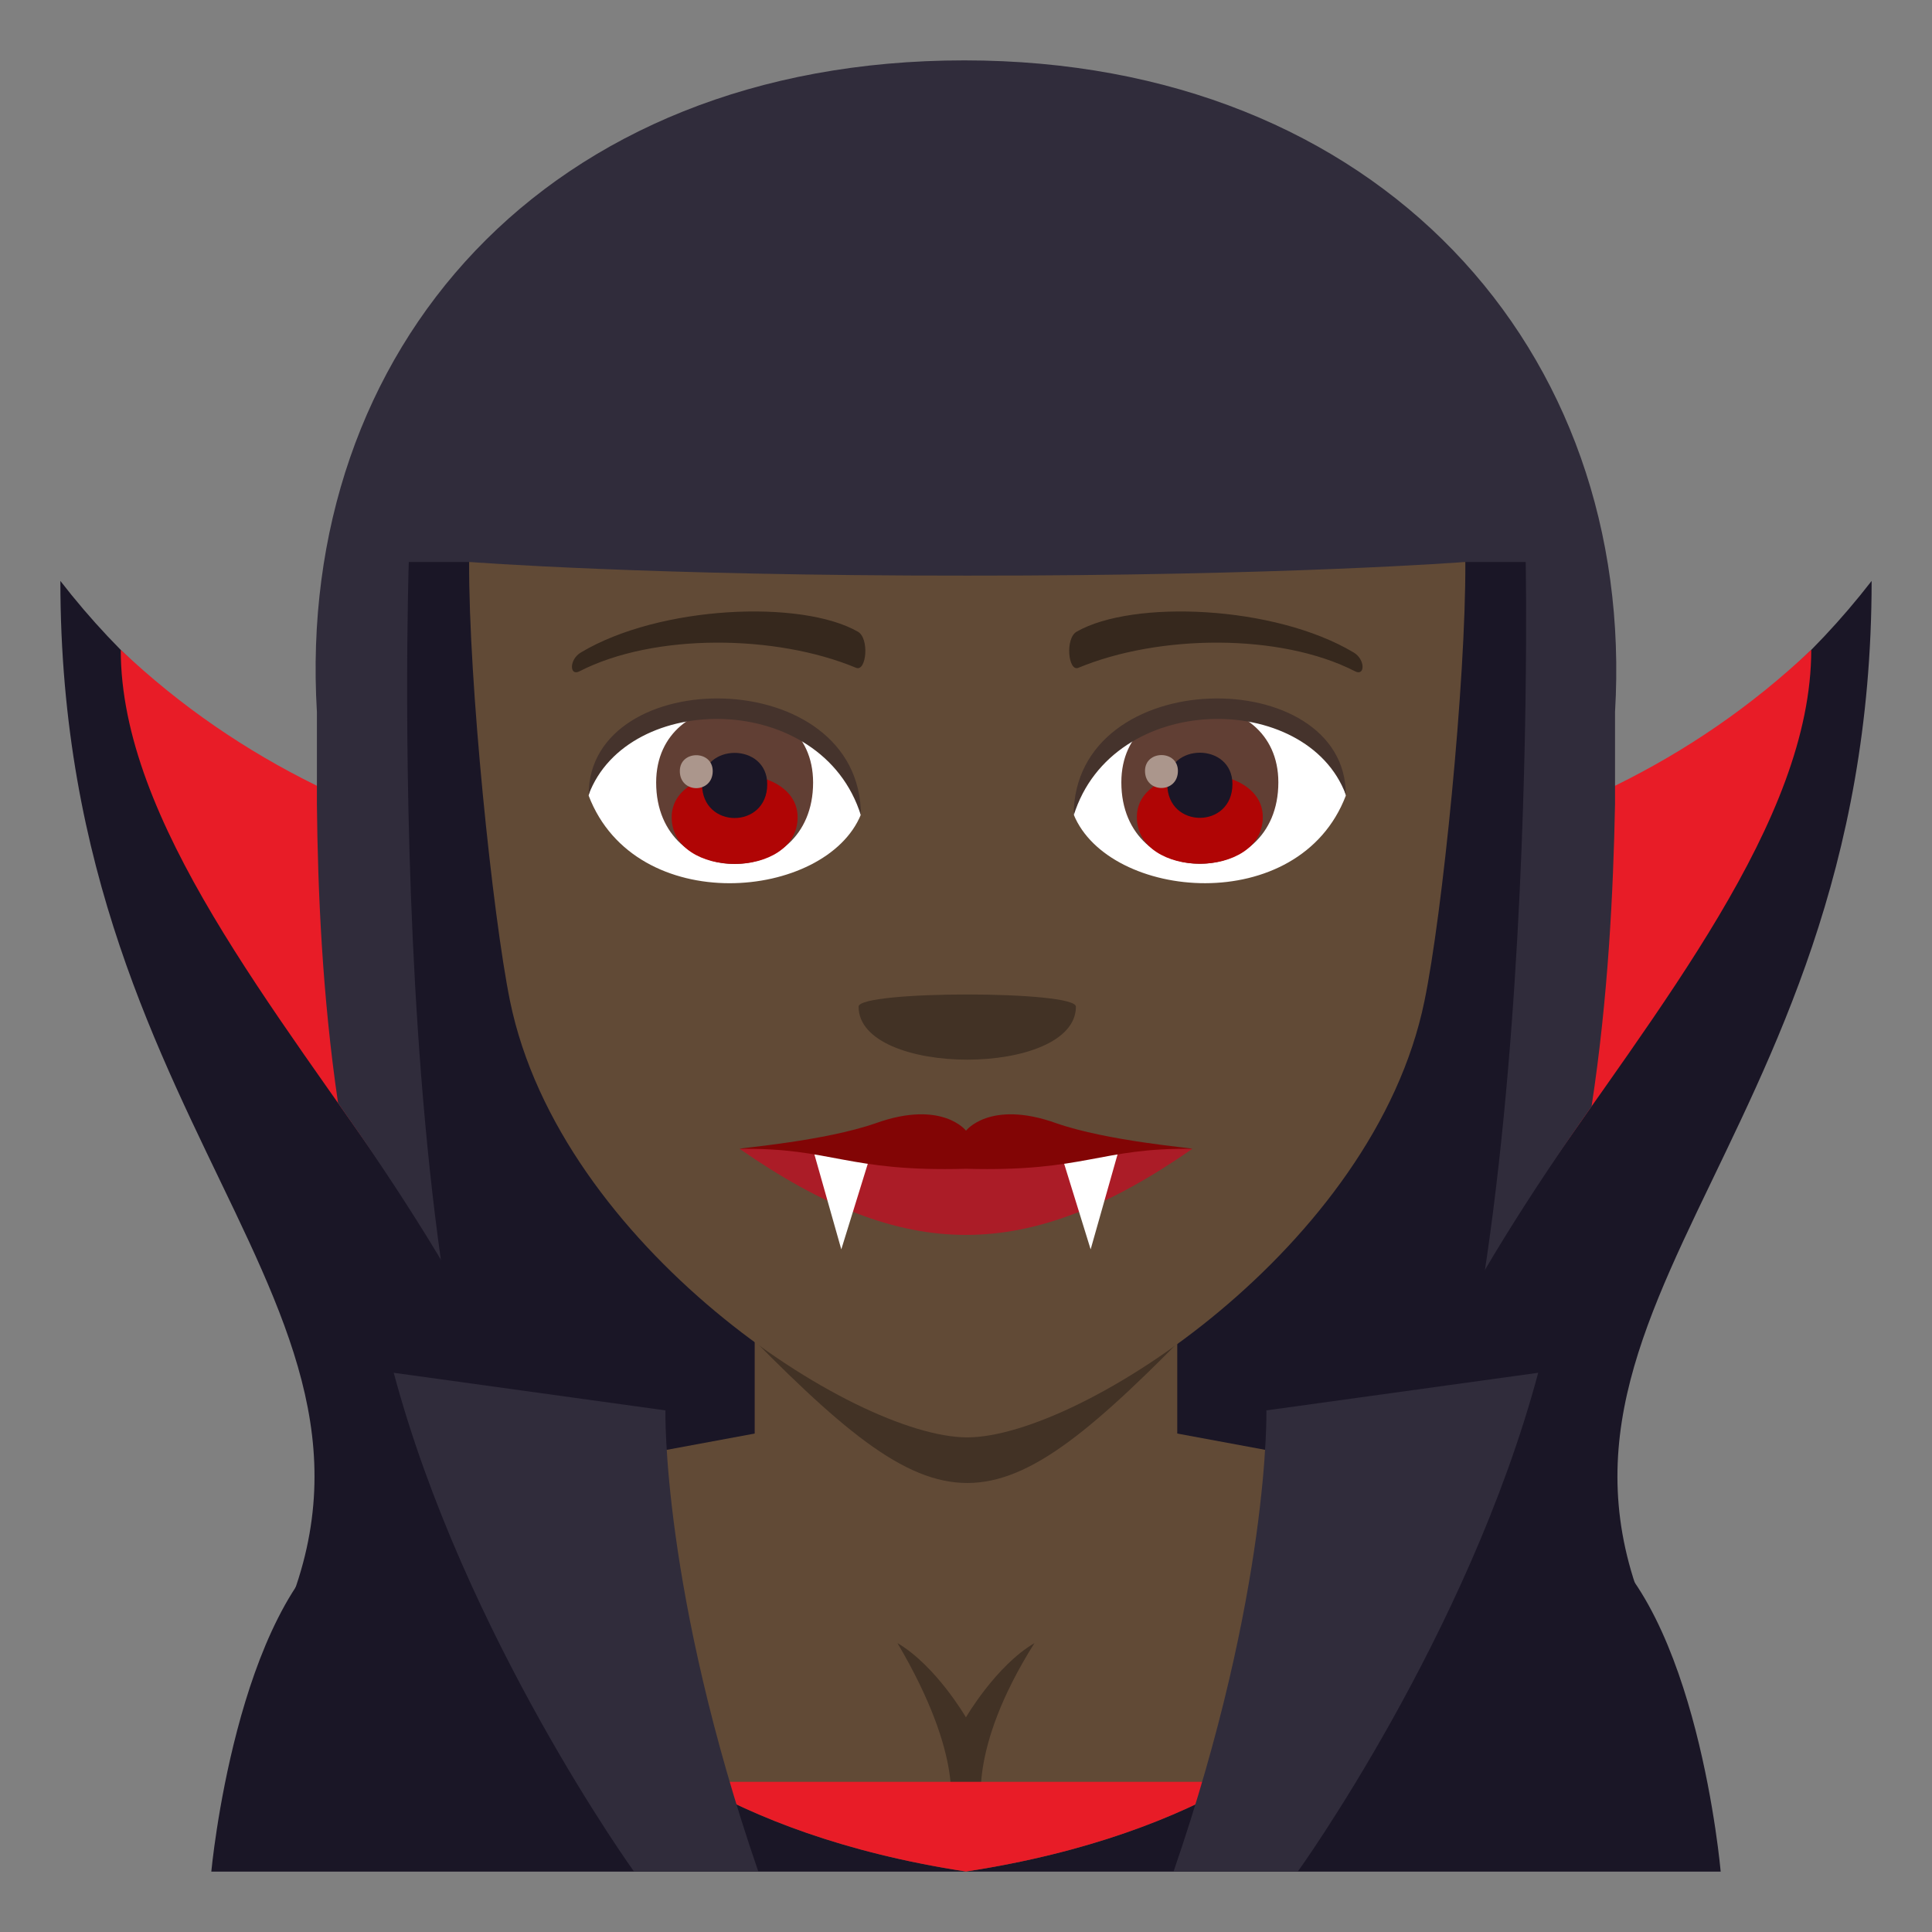 <?xml version="1.0" encoding="utf-8"?>
<!-- Generator: Adobe Illustrator 15.0.0, SVG Export Plug-In . SVG Version: 6.00 Build 0)  -->
<!DOCTYPE svg PUBLIC "-//W3C//DTD SVG 1.1//EN" "http://www.w3.org/Graphics/SVG/1.1/DTD/svg11.dtd">
<svg version="1.1" id="Layer_1" xmlns:x="http://ns.adobe.com/Extensibility/1.0/" xmlns:i="http://ns.adobe.com/AdobeIllustrator/10.0/" xmlns:graph="http://ns.adobe.com/Graphs/1.0/"
	 xmlns="http://www.w3.org/2000/svg" xmlns:xlink="http://www.w3.org/1999/xlink" xmlns:a="http://ns.adobe.com/AdobeSVGViewerExtensions/3.0/"
	 x="0px" y="0px" width="64px" height="64px" viewBox="0 0 64 64" enable-background="new 0 0 64 64" xml:space="preserve">
<rect x="0" y="0" width="64" height="64" fill="#808080" stroke="none"/>
<path fill="#1A1626" d="M62,19.244c-8.076,10.42-20.783,10.482-30,10.475c-9.217,0.008-21.926-0.055-30-10.475
	C2,38.41,15.277,43.775,8.484,55.402c-2.146,3.676,49.176,3.676,47.029,0C48.723,43.775,62,38.41,62,19.244z"/>
<path fill="#E81C27" d="M32,29.719c-9.217,0.008-19.986-0.6-28-8.193c0,11.357,20.279,24.602,13.486,36.23
	c-2.148,3.676,31.174,3.676,29.027,0C39.721,46.127,60,32.883,60,21.525C51.984,29.119,41.217,29.727,32,29.719z"/>
<path fill="#302C3B" d="M45.145,54.348c-0.357-5.432,3.639-12.105,7.578-17.697c0.551-3.604,0.719-7.111,0.777-10.008v-3.055
	C54.215,11.604,45.688,2,31.943,2c-13.871,0-22.16,9.604-21.445,21.588v3.055c0.029,2.854,0.174,6.322,0.701,9.898
	c3.98,5.652,8.049,12.391,7.646,17.879C21.936,57.213,42.043,57.182,45.145,54.348z"/>
<path fill="#1A1626" d="M45.145,54.348c5.947-6.721,5.396-35.732,5.396-35.732h-2c0,0-15.203,4.803-33,0h-2
	c0,0-0.967,29.365,5.305,35.805C23.434,59.131,40.787,59.271,45.145,54.348z"/>
<path fill="#1A1626" d="M11.434,50.848c6.533-4.299,34.666-4.334,41.191-0.004C56.24,53.236,57,62,57,62H7
	C7,62,7.809,53.229,11.434,50.848"/>
<path fill="#614A36" d="M38.998,47.488v-9.709h-7H25v9.709l-8.439,1.564l2.219,6.436c0,0,3.109,4.959,13.219,6.508v0.002
	c0,0,0,0,0.002-0.002c0,0.002,0,0.002,0,0.002v-0.002c10.111-1.549,13.219-6.508,13.219-6.508l2.219-6.436L38.998,47.488z"/>
<path fill="#423225" d="M34.268,54.43c-1.277,0.75-2.27,2.459-2.27,2.459s-0.992-1.709-2.268-2.459
	c2.266,3.84,1.719,5.568,1.719,5.568h1.098C32.547,59.998,31.996,58.031,34.268,54.43z"/>
<path fill="#E81C27" d="M32,61.996c4.057-0.621,6.988-1.793,9.041-2.971H32h-0.002h-9.041c2.055,1.178,4.984,2.35,9.041,2.971v0.002
	C31.998,61.998,31.998,61.998,32,61.996c0,0.002,0,0.002,0,0.002V61.996z"/>
<path fill="#302C3B" d="M42.99,62c0,0,5.635-7.818,7.965-16.525l-9.004,1.246c0,0,0.131,5.955-3.076,15.279H42.99z"/>
<path fill="#302C3B" d="M21.004,62c0,0-5.633-7.818-7.961-16.525l9,1.246c0,0-0.131,5.955,3.078,15.279H21.004z"/>
<path fill="#423225" d="M24.285,43.686c7.051,7.256,8.467,7.252,15.514-0.004L24.285,43.686z"/>
<path fill="#614A36" d="M32.041,19.068c-10.527,0.008-16.5-0.451-16.5-0.453c-0.021,3.951,0.773,11.689,1.354,14.545
	c1.666,8.129,11.398,14.455,15.146,14.455c3.75,0,13.482-6.326,15.146-14.455c0.592-2.855,1.375-10.594,1.354-14.545
	C48.541,18.617,42.568,19.076,32.041,19.068z"/>
<path fill="#AB1C27" d="M32,38.152c-2.445-0.285-4.965-0.33-7.5-0.096c5.479,3.803,9.521,3.803,15,0
	C36.967,37.822,34.461,37.867,32,38.152z"/>
<polygon fill="#FFFFFF" points="26.93,38.072 27.869,41.387 28.869,38.156 "/>
<polygon fill="#FFFFFF" points="37.068,38.072 36.129,41.387 35.129,38.156 "/>
<path fill="#820505" d="M34.988,37.207c-2.211-0.791-3.002,0.264-2.988,0.25c0.016,0.014-0.775-1.041-2.988-0.25
	c-1.699,0.594-4.512,0.82-4.512,0.85c3.076-0.043,3.531,0.77,7.5,0.66c3.971,0.109,4.424-0.703,7.5-0.66
	C39.5,38.027,36.688,37.801,34.988,37.207z"/>
<path fill="#36281D" d="M44.836,21.611c-2.617-1.561-7.309-1.75-9.166-0.688c-0.393,0.213-0.287,1.34,0.053,1.199
	c2.648-1.104,6.682-1.158,9.168,0.117C45.225,22.41,45.23,21.838,44.836,21.611z"/>
<path fill="#36281D" d="M19.248,21.611c2.615-1.561,7.307-1.75,9.166-0.688c0.393,0.213,0.289,1.34-0.055,1.199
	c-2.648-1.104-6.68-1.158-9.166,0.117C18.859,22.41,18.852,21.838,19.248,21.611z"/>
<path fill="#423225" d="M35.641,33.346c0,2.342-7.199,2.342-7.199,0C28.441,32.809,35.641,32.809,35.641,33.346z"/>
<path fill="#FFFFFF" d="M44.582,26.357c-1.551,4.061-7.861,3.465-9.016,0.623C36.441,22.416,43.729,22.025,44.582,26.357z"/>
<path fill="#613F34" d="M37.146,25.916c0,3.596,5.201,3.596,5.201,0C42.348,22.578,37.146,22.578,37.146,25.916z"/>
<path fill="#B00505" d="M37.66,27.066c0,2.063,4.172,2.063,4.172,0C41.832,25.152,37.66,25.152,37.66,27.066z"/>
<path fill="#1A1626" d="M38.668,25.973c0,1.492,2.158,1.492,2.158,0C40.826,24.588,38.668,24.588,38.668,25.973z"/>
<path fill="#AB968C" d="M37.93,25.537c0,0.754,1.09,0.754,1.09,0C39.02,24.838,37.93,24.838,37.93,25.537z"/>
<path fill="#45332C" d="M44.582,26.326c0-4.361-9.016-4.361-9.016,0.691C36.852,22.871,43.295,22.871,44.582,26.326z"/>
<path fill="#FFFFFF" d="M19.5,26.357c1.553,4.061,7.863,3.467,9.02,0.623C27.643,22.416,20.355,22.025,19.5,26.357z"/>
<path fill="#613F34" d="M21.736,25.922c0,3.596,5.199,3.596,5.199,0C26.936,22.584,21.736,22.584,21.736,25.922z"/>
<path fill="#B00505" d="M22.25,27.072c0,2.063,4.172,2.063,4.172,0C26.422,25.158,22.25,25.158,22.25,27.072z"/>
<path fill="#1A1626" d="M23.256,25.979c0,1.492,2.16,1.492,2.16,0C25.416,24.594,23.256,24.594,23.256,25.979z"/>
<path fill="#AB968C" d="M22.52,25.543c0,0.754,1.09,0.754,1.09,0C23.609,24.842,22.52,24.842,22.52,25.543z"/>
<path fill="#45332C" d="M19.5,26.326c0-4.361,9.02-4.361,9.02,0.689C27.232,22.871,20.789,22.871,19.5,26.326z"/>
</svg>
